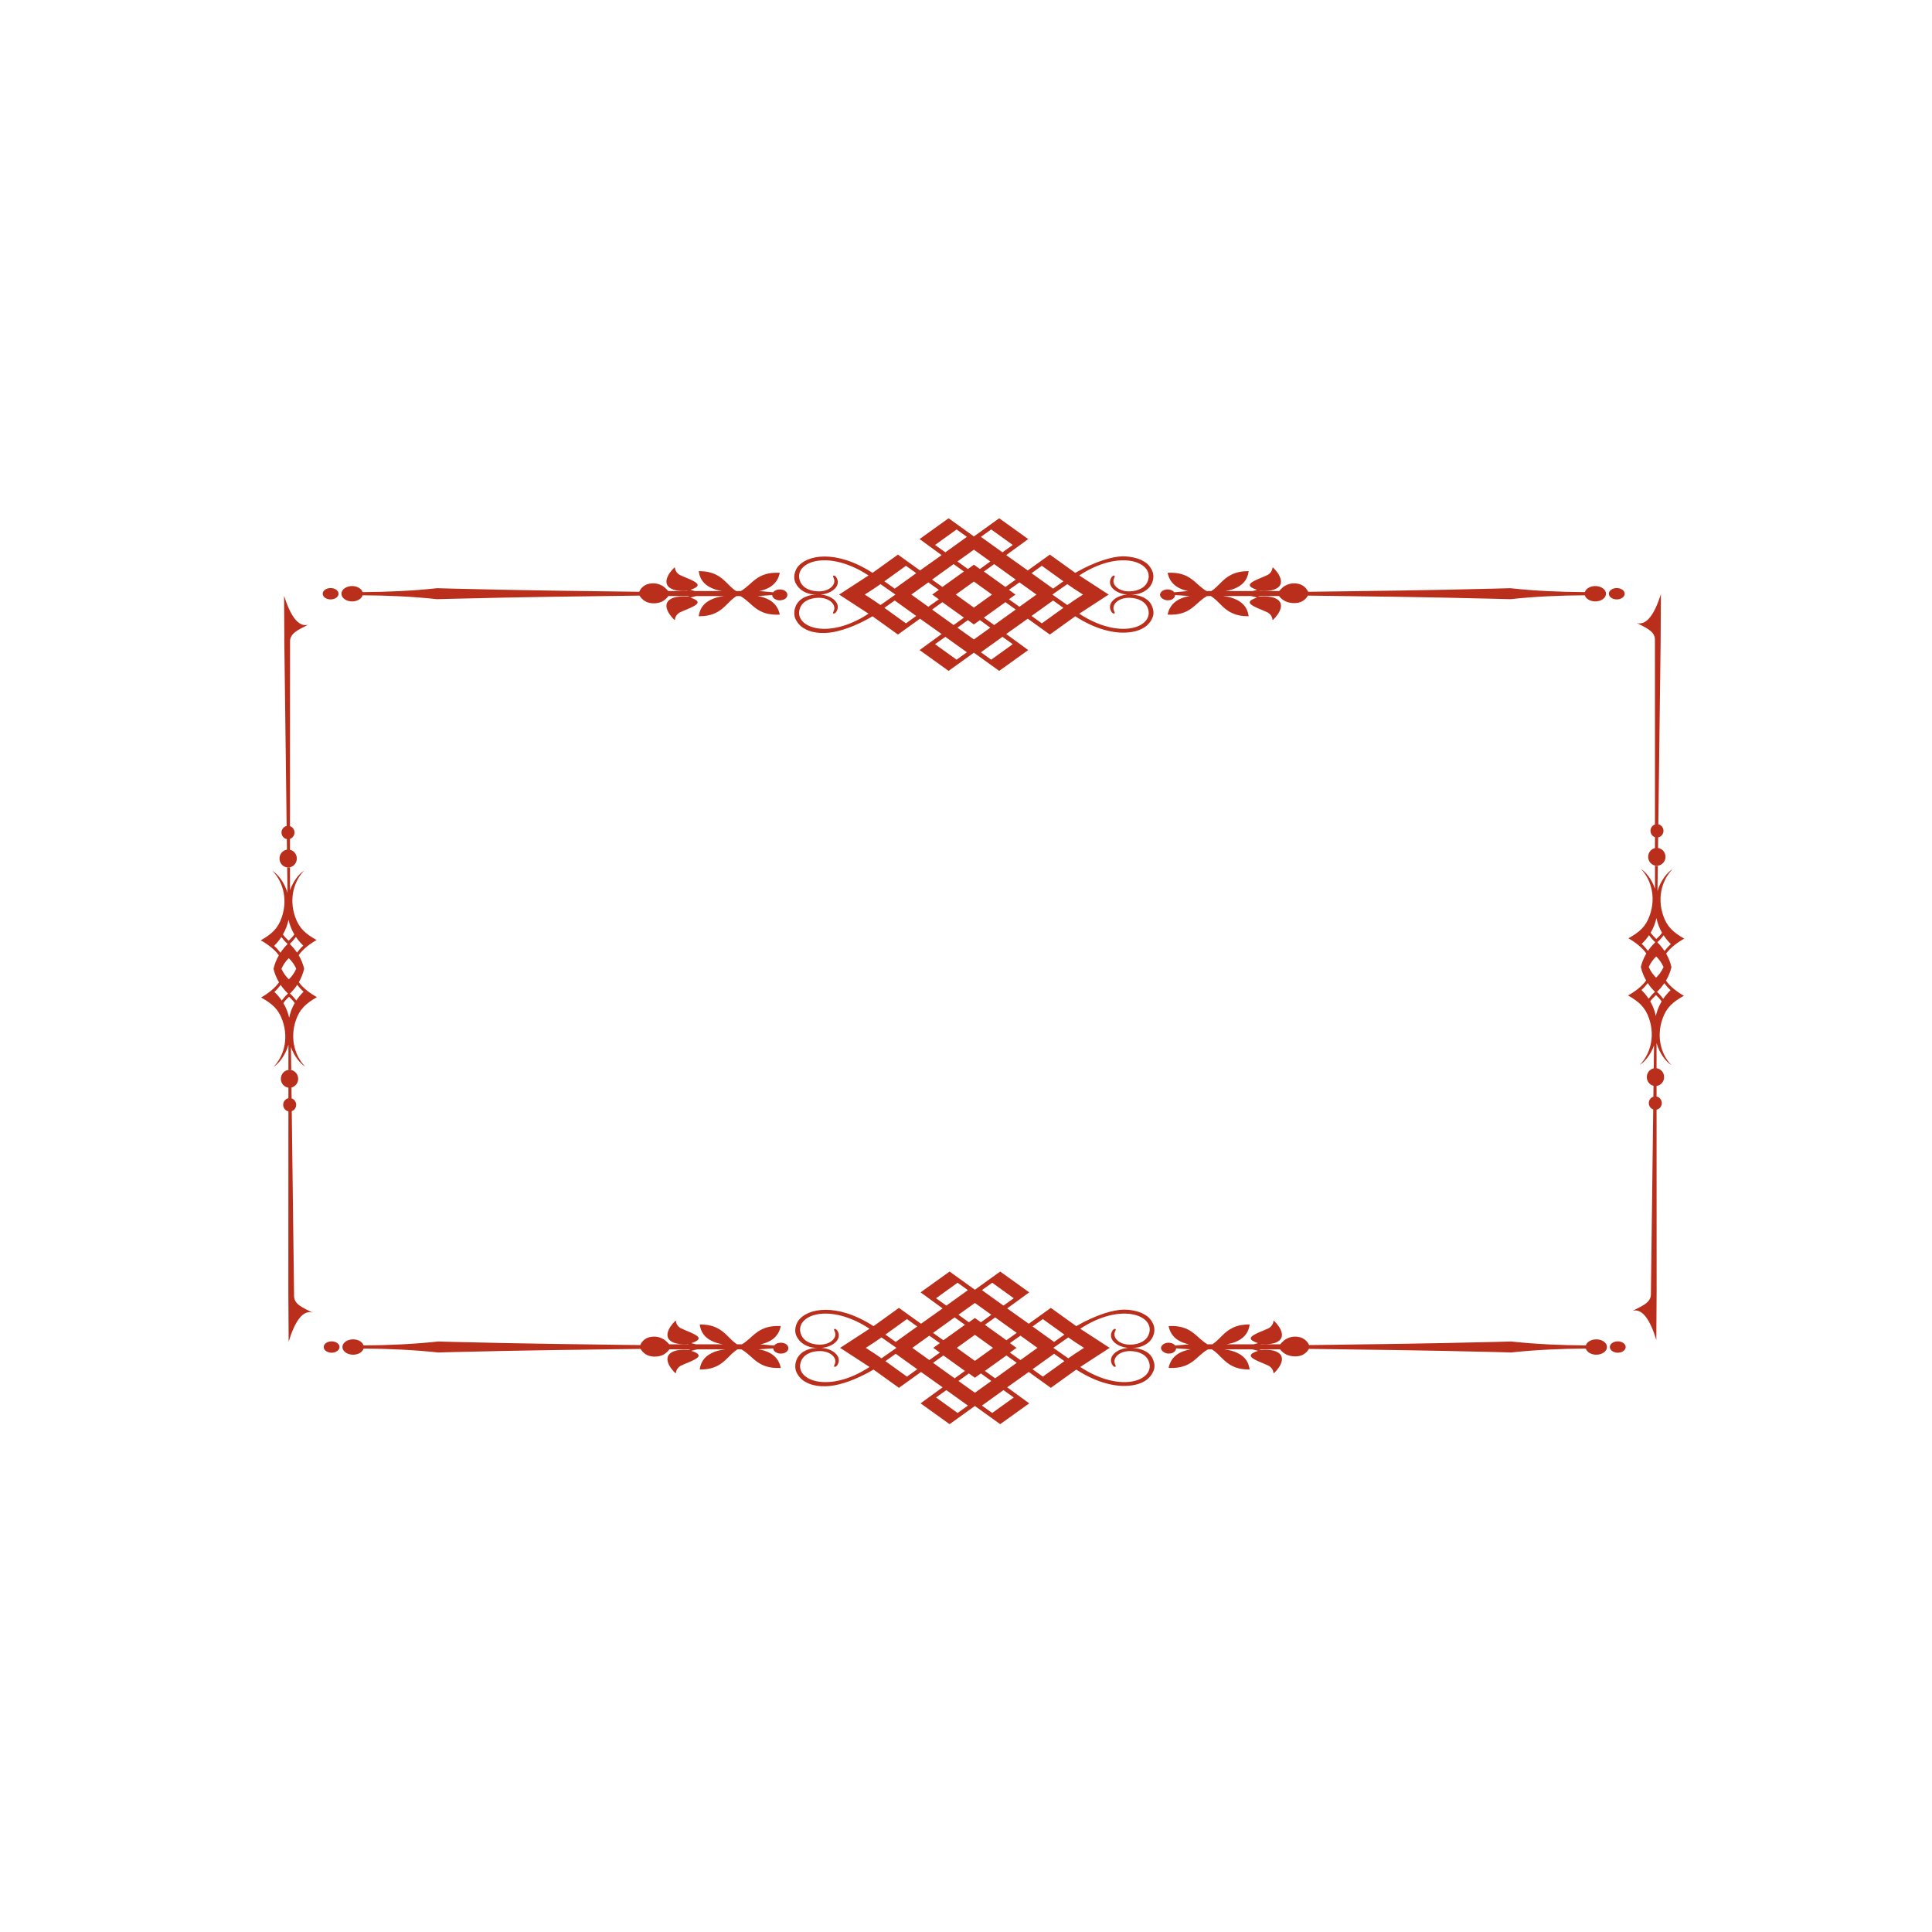 <?xml version="1.0" encoding="UTF-8" standalone="no"?>
<svg
   xmlns:dc="http://purl.org/dc/elements/1.1/"
   xmlns:cc="http://creativecommons.org/ns#"
   xmlns:rdf="http://www.w3.org/1999/02/22-rdf-syntax-ns#"
   xmlns:svg="http://www.w3.org/2000/svg"
   xmlns="http://www.w3.org/2000/svg"
   viewBox="0 0 2666.667 2666.667"
   height="2666.667"
   width="2666.667"
   xml:space="preserve"
   id="svg2"
   version="1.1"><defs
     id="defs6"><clipPath
       id="clipPath18"
       clipPathUnits="userSpaceOnUse"><path
         id="path16"
         d="M 0,2000 H 2000 V 0 H 0 Z" /></clipPath></defs><g
     transform="matrix(1.333,0,0,-1.333,0,2666.667)"
     id="g10"><g
       id="g12"><g
         clip-path="url(#clipPath18)"
         id="g14"><g
           transform="translate(1117.515,1365.057)"
           id="g20"><path
             id="path22"
             style="fill:#ba2f1c;fill-opacity:1;fill-rule:nonzero;stroke:none"
             d="m 0,0 c 0,0 16.7,10.797 29.293,19.044 0.404,0.264 0.854,0.497 1.29,0.743 -0.436,0.253 -0.886,0.489 -1.29,0.751 C 16.7,28.784 0,39.581 0,39.581 41.652,66.969 76.244,53.854 71.493,35.43 69.296,26.924 60.903,23.373 52.258,23.129 40.093,22.783 32.883,30.659 36.187,37.02 38.09,40.703 34.643,39.599 33.488,37.839 27.656,28.976 37.926,20.671 49.617,19.787 37.926,18.908 27.656,10.613 33.488,1.742 34.643,-0.012 38.09,-1.124 36.187,2.562 32.883,8.92 40.093,16.793 52.258,16.447 60.903,16.207 69.296,12.652 71.493,4.154 76.244,-14.27 41.652,-27.387 0,0 m -12.373,8.969 -15.476,10.818 15.476,10.825 C -8.124,27.562 -2.402,23.772 3.893,19.787 -2.402,15.802 -8.124,12.009 -12.373,8.969 m -26.357,-18.972 -10.667,7.66 22.306,15.996 10.669,-7.606 z m -23.183,17.17 -10.915,7.713 6.843,4.907 -6.843,4.915 10.915,7.713 17.609,-12.628 z m -26.182,-18.914 -10.664,7.658 22.307,16.003 10.68,-7.609 z m 19.246,-19.825 -22.321,-16.057 -10.667,7.65 22.31,16.011 z m -57.251,17.074 10.772,7.83 6.238,-4.479 6.234,4.479 10.772,-7.83 -17.006,-12.19 z m -0.909,-33.131 -22.32,16.057 10.675,7.604 22.309,-16.011 z m -25.398,51.934 10.682,7.609 22.307,-16.003 -10.67,-7.658 z m -21.471,15.482 17.609,12.626 10.913,-7.711 -6.849,-4.915 6.849,-4.907 -10.913,-7.713 z m -5.571,-29.79 -22.317,16.05 10.68,7.606 22.304,-15.996 z m -42.618,29.79 c 6.28,3.985 12.004,7.775 16.26,10.825 l 15.482,-10.825 -15.482,-10.818 c -4.256,3.04 -9.98,6.833 -16.26,10.818 M -289.67,4.154 c 2.192,8.498 10.585,12.053 19.238,12.293 12.158,0.346 19.362,-7.527 16.066,-13.885 -1.908,-3.686 1.544,-2.574 2.691,-0.82 5.845,8.871 -4.425,17.166 -16.118,18.045 11.693,0.884 21.963,9.189 16.118,18.052 -1.147,1.76 -4.599,2.864 -2.691,-0.819 3.296,-6.361 -3.908,-14.237 -16.066,-13.891 -8.653,0.244 -17.046,3.795 -19.238,12.301 -4.759,18.424 29.834,31.539 71.486,4.151 0,0 -16.703,-10.797 -29.288,-19.043 -0.405,-0.262 -0.858,-0.498 -1.285,-0.751 0.427,-0.244 0.88,-0.479 1.285,-0.743 C -234.887,10.797 -218.184,0 -218.184,0 c -41.652,-27.387 -76.245,-14.27 -71.486,4.154 m 110.221,45.428 10.667,-7.647 -22.304,-16.007 -10.68,7.604 z m 49.361,1.749 10.67,-7.663 -22.307,-15.999 -10.682,7.607 z m -19.241,19.82 22.32,16.06 10.664,-7.658 -22.309,-16.003 z m 57.245,-17.072 -10.772,-7.824 -6.234,4.474 -6.238,-4.474 -10.772,7.824 17.01,12.191 z m 0.914,33.132 22.321,-16.06 -10.678,-7.601 -22.31,16.003 z m 0.812,-67.424 -18.732,-13.484 -18.733,13.484 18.733,13.494 z m 24.586,15.489 -10.68,-7.607 -22.307,16.002 10.664,7.66 z m 27.042,14.306 22.308,-16.05 -10.669,-7.604 -22.306,16.007 z m -255.224,-5.621 c -0.553,-1.524 -1.7,-4.817 -0.885,-8.851 0.538,-2.666 1.698,-4.49 2.427,-5.611 1.949,-3 4.256,-4.655 5.391,-5.453 5.82,-4.088 12.48,-4.3 15.04,-4.259 -1.23,0.016 -14.378,-0.061 -20.429,-9.701 -2.231,-3.554 -2.553,-7.473 -2.553,-7.473 -0.294,-2.676 0.073,-4.89 0.419,-6.301 0.574,-1.584 1.62,-3.937 3.54,-6.343 3.539,-4.431 7.845,-6.282 10.474,-7.376 1.105,-0.459 5.262,-2.115 12.539,-2.508 6.891,-0.371 12.699,0.6 17.555,1.771 15.704,3.787 30.133,11.762 36.391,15.44 8.772,-6.299 17.544,-12.599 26.316,-18.898 l 22.863,16.422 22.343,-15.879 -22.81,-16.616 30.037,-21.553 26.206,18.823 26.199,-18.823 30.052,21.553 -22.809,16.616 22.335,15.879 22.868,-16.422 26.314,18.898 c 21.642,-13.984 40.941,-18.13 55.263,-16.625 2.374,0.249 12.025,1.077 18.864,7.063 4.564,3.994 6.291,8.996 6.547,10.215 0.225,1.067 0.293,2.125 0.293,2.125 0,0.001 0.079,1.234 -0.054,2.539 -0.247,2.419 -1.655,6.046 -2.553,7.476 -3.46,5.515 -10.264,9.15 -20.422,9.698 2.897,-0.081 8.455,0.202 13.882,3.522 1.516,0.927 4.038,2.506 6.123,5.606 2.145,3.189 2.661,6.253 2.802,7.302 0.322,2.38 0.041,4.21 -0.045,4.726 -0.39,2.323 -1.245,4.083 -1.873,5.158 -0.403,0.776 -0.911,1.628 -1.549,2.507 -1.167,1.61 -2.41,2.816 -3.466,3.688 -1.222,0.889 -3.151,2.177 -5.68,3.393 0,0 -7.931,3.813 -19.177,3.688 C 34.468,59.262 16.329,54.112 -4.131,42.278 l -26.314,18.905 -22.868,-16.411 -22.335,15.869 22.809,16.615 -30.052,21.559 -26.199,-18.826 -26.206,18.826 -30.037,-21.559 22.81,-16.615 -22.343,-15.869 -22.863,16.411 -26.316,-18.905 c -37.947,24.532 -68.705,18.787 -78.06,5.39 0.004,0.014 0.01,0.028 0.015,0.041 -0.559,-0.863 -1.276,-2.126 -1.864,-3.748" /></g><g
           transform="translate(342.347,1391.589)"
           id="g24"><path
             id="path26"
             style="fill:#ba2f1c;fill-opacity:1;fill-rule:nonzero;stroke:none"
             d="m 0,0 c -4.526,0 -8.195,-2.635 -8.195,-5.88 0,-3.252 3.669,-5.887 8.195,-5.887 4.527,0 8.198,2.635 8.198,5.887 C 8.198,-2.635 4.527,0 0,0" /></g><g
           transform="translate(1651.852,1393.66)"
           id="g28"><path
             id="path30"
             style="fill:#ba2f1c;fill-opacity:1;fill-rule:nonzero;stroke:none"
             d="m 0,0 c -5.309,0 -9.754,-2.689 -10.816,-6.27 -26.017,0.141 -51.997,1.313 -77.25,4.05 -5.364,-0.149 -10.728,-0.298 -16.107,-0.43 -69.844,-1.783 -140.028,-2.62 -177.933,-3.096 -5.104,-0.063 -10.186,-0.126 -15.241,-0.18 -0.568,1.256 -1.666,3.243 -3.695,5.024 -4.003,3.513 -8.715,3.658 -10.376,3.709 -6.015,0.185 -10.335,-2.714 -11.79,-3.792 -0.831,-0.732 -1.692,-1.552 -2.564,-2.467 -0.543,-0.57 -1.048,-1.133 -1.517,-1.685 h -20.548 c 0.325,0.071 0.653,0.134 0.978,0.204 8.477,-0.508 14.022,0.618 17.265,2.729 7.532,4.433 3.894,13.767 -4.293,21.625 0,0 0.004,-0.242 -0.033,-0.617 -0.125,0.109 -0.242,0.226 -0.363,0.343 0,0 0.099,-4.424 -4.517,-7.356 -0.319,-0.181 -0.645,-0.36 -0.997,-0.524 -4.601,-2.166 -10.465,-4.222 -14.116,-6.333 -5.004,-2.752 -6.415,-5.575 3.665,-8.851 -1.513,-0.469 -3.03,-0.868 -4.574,-1.22 h -28.082 c 4.625,0.751 8.553,1.97 11.777,3.613 7.298,3.588 11.246,9.312 12.22,16.95 -7.725,0.024 -13.25,-1.361 -17.604,-3.502 C -385.678,7.631 -389.7,0.04 -397.483,-5.137 h -5.129 c -12.121,7.138 -16.337,19.914 -39.804,18.913 0.004,-0.039 0.018,-0.078 0.029,-0.109 -0.15,-0.016 -0.285,0 -0.437,0 2.042,-9.851 8.837,-16.309 21.178,-18.804 l -14.296,-1.305 c -1.333,1.767 -3.9,2.971 -6.882,2.971 -1.128,0 -2.194,-0.18 -3.159,-0.485 -0.369,-0.097 -0.785,-0.237 -1.225,-0.446 -1.007,-0.476 -1.716,-1.103 -2.167,-1.583 -1.26,-1.461 -1.333,-2.637 -1.318,-3.131 0.089,-3.076 4.333,-5.645 7.869,-5.645 1.631,0 3.135,0.379 3.135,0.379 0.979,0.306 1.64,0.705 1.814,0.813 0.313,0.195 0.941,0.591 1.52,1.251 0.944,1.08 1.256,2.297 1.373,3.006 l 15.054,-1.04 c -13.438,-2.235 -20.76,-8.834 -22.896,-19.131 0.152,-0.008 0.287,0.008 0.437,0 -0.011,-0.039 -0.025,-0.078 -0.029,-0.117 23.687,-1.017 27.76,12.024 40.145,19.116 0.728,0.046 1.398,0.086 2.096,0.132 h 2.182 c 8.127,-5.167 12.124,-13.009 21.482,-17.396 4.354,-2.142 9.879,-3.525 17.604,-3.494 -0.974,7.615 -4.922,13.346 -12.209,16.934 -3.759,1.932 -8.463,3.253 -14.133,3.956 h 28.834 c 2.115,-0.406 4.13,-0.914 6.167,-1.555 -10.086,-3.276 -8.659,-6.098 -3.649,-8.859 3.657,-2.095 9.514,-4.167 14.1,-6.324 0.346,-0.165 0.678,-0.337 0.989,-0.516 4.624,-2.933 4.525,-7.366 4.525,-7.366 0.121,0.11 0.238,0.235 0.363,0.352 0.037,-0.391 0.033,-0.625 0.033,-0.625 8.187,7.865 11.825,17.193 4.289,21.634 -3.241,2.118 -8.784,3.229 -17.261,2.72 -0.861,0.188 -1.751,0.368 -2.645,0.539 h 22.034 c 0.56,-0.734 1.261,-1.54 2.131,-2.345 1.656,-1.532 3.327,-2.505 4.631,-3.122 1.988,-0.873 5.238,-1.955 9.29,-1.819 2.022,0.068 5.317,0.179 8.71,2.319 2.819,1.78 4.362,4.115 5.093,5.421 3.585,-0.042 11.904,-0.143 15.509,-0.187 37.905,-0.47 108.089,-1.298 177.933,-3.081 5.379,-0.141 10.743,-0.273 16.107,-0.43 0.026,0 0.086,0.008 0.121,0.016 25.21,2.705 51.14,3.877 77.096,4.026 1.029,-3.62 5.494,-6.348 10.849,-6.348 6.118,0 11.079,3.565 11.079,7.951 C 11.079,-3.557 6.118,0 0,0" /></g><g
           transform="translate(812.894,1388.675)"
           id="g32"><path
             id="path34"
             style="fill:#ba2f1c;fill-opacity:1;fill-rule:nonzero;stroke:none"
             d="m 0,0 c -0.156,0.108 -0.811,0.552 -1.75,0.875 -0.375,0.129 -0.728,0.209 -1.042,0.292 -0.257,0.068 -0.615,0.151 -1.045,0.219 0,0 -0.828,0.128 -1.644,0.128 -2.985,0 -5.545,-1.203 -6.882,-2.971 l -14.294,1.306 c 12.337,2.494 19.129,8.952 21.176,18.803 -0.148,0 -0.283,-0.015 -0.436,0 0.014,0.032 0.021,0.071 0.031,0.109 -23.465,1.001 -27.681,-11.774 -39.805,-18.912 h -5.123 c -7.791,5.176 -11.814,12.767 -20.976,17.06 -4.356,2.142 -9.881,3.526 -17.603,3.503 0.968,-7.639 4.92,-13.37 12.213,-16.951 3.229,-1.642 7.158,-2.862 11.786,-3.612 h -28.085 c -1.547,0.352 -3.062,0.75 -4.576,1.219 10.072,3.277 8.666,6.099 3.662,8.851 -3.65,2.111 -9.511,4.167 -14.115,6.333 -0.354,0.164 -0.677,0.344 -0.997,0.524 -4.617,2.932 -4.516,7.357 -4.516,7.357 -0.123,-0.117 -0.24,-0.235 -0.363,-0.344 -0.039,0.376 -0.031,0.618 -0.031,0.618 -8.187,-7.858 -11.822,-17.193 -4.299,-21.626 3.249,-2.111 8.79,-3.229 17.269,-2.729 0.321,-0.07 0.659,-0.133 0.978,-0.203 h -20.543 c -0.463,0.548 -0.969,1.113 -1.521,1.685 -0.907,0.939 -1.804,1.757 -2.657,2.466 -1.452,1.078 -5.726,3.946 -11.695,3.792 -1.737,-0.044 -7.156,-0.184 -11.179,-4.292 -1.568,-1.601 -2.425,-3.294 -2.893,-4.44 -3.701,0.042 -11.501,0.132 -15.236,0.179 -37.913,0.477 -108.1,1.313 -177.942,3.089 -5.375,0.14 -10.742,0.288 -16.102,0.437 -25.257,-2.728 -51.242,-3.909 -77.25,-4.05 -1.077,3.581 -5.51,6.27 -10.825,6.27 -6.115,0 -11.07,-3.557 -11.07,-7.951 0,-4.386 4.955,-7.951 11.07,-7.951 5.36,0 9.82,2.729 10.851,6.348 25.962,-0.14 51.887,-1.321 77.099,-4.026 0.041,-0.008 0.09,-0.015 0.125,-0.015 5.36,0.155 10.727,0.289 16.102,0.429 69.842,1.783 140.029,2.612 177.942,3.081 5.188,0.07 10.346,0.125 15.504,0.187 0.807,-1.361 2.634,-4.01 6,-5.9 3.374,-1.894 6.494,-2.013 8.375,-2.062 3.846,-0.101 6.909,0.903 8.749,1.687 1.161,0.598 2.635,1.508 4.125,2.875 1.124,1.031 1.974,2.063 2.604,2.947 H -98.8 c -0.899,-0.172 -1.783,-0.352 -2.645,-0.54 -8.479,0.509 -14.014,-0.609 -17.257,-2.72 -7.535,-4.441 -3.907,-13.769 4.287,-21.634 0,0 -0.008,0.235 0.031,0.626 0.123,-0.117 0.24,-0.242 0.363,-0.352 0,0 -0.103,4.433 4.523,7.365 0.319,0.18 0.642,0.351 0.99,0.516 4.587,2.158 10.445,4.222 14.1,6.325 5.015,2.76 6.44,5.582 -3.647,8.858 2.033,0.641 4.054,1.15 6.166,1.556 h 28.839 c -5.675,-0.704 -10.381,-2.025 -14.14,-3.956 -7.283,-3.589 -11.235,-9.32 -12.203,-16.935 7.722,-0.031 13.247,1.353 17.603,3.495 9.357,4.386 13.349,12.228 21.482,17.396 h 2.178 c 0.699,-0.055 1.368,-0.086 2.099,-0.133 12.384,-7.091 16.459,-20.132 40.145,-19.116 -0.01,0.039 -0.017,0.078 -0.031,0.117 0.153,0.008 0.288,-0.007 0.436,0 -2.136,10.297 -9.451,16.896 -22.896,19.132 l 15.06,1.04 c 0.101,-2.229 1.996,-4.129 4.693,-4.981 0.008,-0.062 0.018,-0.117 0.023,-0.179 0.002,0.054 0.016,0.11 0.016,0.172 0.659,-0.203 1.748,-0.469 3.104,-0.462 0.946,0.005 5.14,0.159 7.043,3.089 0.253,0.388 0.828,1.298 0.83,2.556 C 2.396,-2.542 1.484,-1.415 1.25,-1.125 0.785,-0.549 0.287,-0.199 0,0" /></g><g
           transform="translate(1674.096,1391.589)"
           id="g36"><path
             id="path38"
             style="fill:#ba2f1c;fill-opacity:1;fill-rule:nonzero;stroke:none"
             d="m 0,0 c -4.53,0 -8.205,-2.635 -8.205,-5.88 0,-3.252 3.675,-5.887 8.205,-5.887 4.523,0 8.198,2.635 8.198,5.887 C 8.198,-2.635 4.523,0 0,0" /></g><g
           transform="translate(1118.548,585.061)"
           id="g40"><path
             id="path42"
             style="fill:#ba2f1c;fill-opacity:1;fill-rule:nonzero;stroke:none"
             d="m 0,0 c 0,0 16.701,10.797 29.293,19.044 0.405,0.264 0.855,0.496 1.291,0.742 -0.436,0.254 -0.886,0.489 -1.291,0.751 C 16.701,28.783 0,39.58 0,39.58 41.652,66.968 76.244,53.854 71.494,35.429 69.296,26.924 60.903,23.372 52.258,23.129 40.093,22.783 32.884,30.658 36.188,37.02 c 1.902,3.682 -1.544,2.579 -2.7,0.819 C 27.656,28.976 37.926,20.67 49.617,19.786 37.926,18.908 27.656,10.613 33.488,1.741 c 1.156,-1.754 4.602,-2.865 2.7,0.82 -3.304,6.359 3.905,14.232 16.07,13.886 C 60.903,16.206 69.296,12.651 71.494,4.153 76.244,-14.271 41.652,-27.388 0,0 m -12.372,8.969 -15.477,10.817 15.477,10.826 C -8.123,27.562 -2.402,23.771 3.893,19.786 -2.402,15.802 -8.123,12.009 -12.372,8.969 m -26.358,-18.973 -10.666,7.661 22.306,15.996 10.669,-7.606 z m -23.182,17.17 -10.916,7.714 6.844,4.906 -6.844,4.915 10.916,7.714 17.609,-12.629 z m -26.182,-18.913 -10.664,7.657 22.307,16.004 10.68,-7.609 z m 19.246,-19.825 -22.322,-16.058 -10.666,7.65 22.309,16.011 z m -57.252,17.074 10.772,7.829 6.239,-4.478 6.234,4.478 10.771,-7.829 -17.005,-12.19 z m -0.908,-33.132 -22.32,16.058 10.674,7.603 22.309,-16.011 z m -25.398,51.935 10.682,7.609 22.306,-16.004 -10.669,-7.657 z m -21.472,15.481 17.609,12.626 10.913,-7.711 -6.848,-4.915 6.848,-4.906 -10.913,-7.714 z m -5.57,-29.79 -22.317,16.051 10.68,7.606 22.303,-15.996 z m -42.618,29.79 c 6.279,3.985 12.004,7.776 16.26,10.826 l 15.481,-10.826 -15.481,-10.817 c -4.256,3.04 -9.981,6.833 -16.26,10.817 M -289.669,4.153 c 2.191,8.498 10.584,12.053 19.238,12.294 12.157,0.346 19.361,-7.527 16.065,-13.886 -1.907,-3.685 1.545,-2.574 2.692,-0.82 5.844,8.872 -4.425,17.167 -16.119,18.045 11.694,0.884 21.963,9.19 16.119,18.053 -1.147,1.76 -4.599,2.863 -2.692,-0.819 3.296,-6.362 -3.908,-14.237 -16.065,-13.891 -8.654,0.243 -17.047,3.795 -19.238,12.3 -4.759,18.425 29.833,31.539 71.485,4.151 0,0 -16.703,-10.797 -29.287,-19.043 -0.405,-0.262 -0.859,-0.497 -1.286,-0.751 0.427,-0.243 0.881,-0.478 1.286,-0.742 C -234.887,10.797 -218.184,0 -218.184,0 c -41.652,-27.388 -76.244,-14.271 -71.485,4.153 m 110.221,45.429 10.666,-7.647 -22.303,-16.007 -10.68,7.603 z m 49.361,1.749 10.669,-7.663 -22.306,-15.999 -10.682,7.606 z m -19.241,19.819 22.32,16.061 10.663,-7.658 -22.309,-16.003 z m 57.244,-17.071 -10.771,-7.824 -6.234,4.474 -6.239,-4.474 -10.772,7.824 17.011,12.19 z m 0.914,33.132 22.322,-16.061 -10.679,-7.6 -22.309,16.003 z m 0.813,-67.425 -18.732,-13.483 -18.734,13.483 18.734,13.494 z m 24.586,15.489 -10.68,-7.606 -22.307,16.002 10.664,7.66 z M -38.73,49.582 -16.421,33.531 -27.09,25.928 -49.396,41.935 Z m -255.224,-5.621 c -0.552,-1.524 -1.699,-4.817 -0.885,-8.852 0.539,-2.666 1.699,-4.49 2.427,-5.611 1.949,-3 4.257,-4.654 5.392,-5.452 5.819,-4.089 12.48,-4.301 15.04,-4.26 -1.231,0.017 -14.379,-0.061 -20.429,-9.7 -2.231,-3.555 -2.554,-7.474 -2.554,-7.474 -0.294,-2.675 0.073,-4.889 0.419,-6.3 0.574,-1.584 1.62,-3.938 3.541,-6.343 3.538,-4.431 7.845,-6.282 10.474,-7.376 1.104,-0.459 5.262,-2.115 12.539,-2.508 6.89,-0.371 12.698,0.6 17.554,1.77 15.705,3.788 30.134,11.762 36.391,15.441 8.773,-6.3 17.545,-12.599 26.317,-18.899 l 22.862,16.422 22.343,-15.879 -22.809,-16.616 30.036,-21.553 26.207,18.824 26.199,-18.824 30.051,21.553 -22.808,16.616 22.334,15.879 22.868,-16.422 26.314,18.899 c 21.642,-13.984 40.941,-18.131 55.264,-16.626 2.373,0.25 12.024,1.077 18.864,7.063 4.563,3.994 6.291,8.996 6.547,10.215 0.224,1.068 0.292,2.126 0.292,2.126 0,0 0.079,1.234 -0.054,2.538 -0.247,2.42 -1.655,6.047 -2.552,7.477 -3.46,5.515 -10.265,9.149 -20.422,9.697 2.897,-0.081 8.455,0.202 13.881,3.523 1.517,0.926 4.039,2.506 6.123,5.605 2.146,3.19 2.662,6.254 2.802,7.302 0.322,2.38 0.042,4.211 -0.045,4.726 -0.389,2.324 -1.244,4.083 -1.872,5.158 -0.404,0.777 -0.911,1.629 -1.549,2.507 -1.168,1.611 -2.411,2.817 -3.466,3.689 -1.223,0.889 -3.151,2.177 -5.68,3.392 0,0 -7.931,3.813 -19.178,3.689 C 34.469,59.262 16.33,54.111 -4.131,42.277 l -26.314,18.906 -22.868,-16.412 -22.334,15.869 22.808,16.616 -30.051,21.558 -26.199,-18.826 -26.207,18.826 -30.036,-21.558 22.809,-16.616 -22.343,-15.869 -22.862,16.412 -26.317,-18.906 c -37.947,24.533 -68.705,18.787 -78.06,5.391 0.005,0.014 0.01,0.027 0.015,0.041 -0.559,-0.863 -1.276,-2.126 -1.864,-3.748" /></g><g
           transform="translate(343.38,611.592)"
           id="g44"><path
             id="path46"
             style="fill:#ba2f1c;fill-opacity:1;fill-rule:nonzero;stroke:none"
             d="m 0,0 c -4.526,0 -8.195,-2.635 -8.195,-5.879 0,-3.253 3.669,-5.888 8.195,-5.888 4.527,0 8.198,2.635 8.198,5.888 C 8.198,-2.635 4.527,0 0,0" /></g><g
           transform="translate(1652.887,613.664)"
           id="g48"><path
             id="path50"
             style="fill:#ba2f1c;fill-opacity:1;fill-rule:nonzero;stroke:none"
             d="m 0,0 c -5.31,0 -9.754,-2.689 -10.817,-6.271 -26.016,0.141 -51.996,1.314 -77.25,4.05 -5.364,-0.148 -10.727,-0.297 -16.106,-0.429 -69.845,-1.784 -140.028,-2.62 -177.934,-3.097 -5.104,-0.063 -10.186,-0.125 -15.241,-0.18 -0.568,1.256 -1.665,3.244 -3.694,5.025 -4.003,3.512 -8.715,3.658 -10.377,3.709 -6.014,0.185 -10.335,-2.714 -11.79,-3.792 -0.83,-0.733 -1.692,-1.552 -2.563,-2.467 -0.543,-0.57 -1.048,-1.134 -1.518,-1.685 h -20.547 c 0.324,0.071 0.652,0.133 0.978,0.203 8.477,-0.507 14.022,0.618 17.264,2.729 7.532,4.434 3.894,13.768 -4.292,21.626 0,0 0.004,-0.242 -0.033,-0.618 -0.125,0.11 -0.242,0.226 -0.363,0.344 0,0 0.099,-4.425 -4.518,-7.357 -0.318,-0.18 -0.645,-0.359 -0.997,-0.523 -4.6,-2.166 -10.465,-4.223 -14.116,-6.333 -5.003,-2.752 -6.415,-5.576 3.665,-8.851 -1.513,-0.47 -3.029,-0.868 -4.573,-1.22 h -28.082 c 4.625,0.75 8.552,1.97 11.776,3.613 7.299,3.588 11.247,9.311 12.22,16.95 -7.725,0.023 -13.25,-1.361 -17.603,-3.503 -9.167,-4.292 -13.19,-11.884 -20.973,-17.06 h -5.129 c -12.12,7.138 -16.336,19.913 -39.803,18.912 0.004,-0.038 0.018,-0.078 0.028,-0.109 -0.15,-0.016 -0.285,0 -0.437,0 2.043,-9.851 8.837,-16.309 21.179,-18.803 l -14.296,-1.305 c -1.333,1.766 -3.9,2.97 -6.883,2.97 -1.128,0 -2.193,-0.179 -3.158,-0.484 -0.369,-0.097 -0.786,-0.238 -1.226,-0.446 -1.007,-0.476 -1.715,-1.104 -2.167,-1.583 -1.259,-1.461 -1.333,-2.637 -1.318,-3.131 0.09,-3.076 4.333,-5.646 7.869,-5.646 1.631,0 3.136,0.38 3.136,0.38 0.979,0.305 1.639,0.705 1.813,0.813 0.314,0.195 0.942,0.59 1.52,1.251 0.945,1.079 1.257,2.297 1.373,3.006 l 15.054,-1.04 c -13.438,-2.236 -20.759,-8.835 -22.896,-19.131 0.152,-0.008 0.287,0.007 0.437,0 -0.01,-0.039 -0.024,-0.079 -0.028,-0.118 23.686,-1.016 27.759,12.025 40.145,19.117 0.727,0.046 1.398,0.086 2.095,0.132 h 2.182 c 8.127,-5.168 12.125,-13.009 21.483,-17.396 4.353,-2.143 9.878,-3.526 17.603,-3.494 -0.973,7.615 -4.921,13.346 -12.208,16.934 -3.759,1.931 -8.463,3.252 -14.134,3.956 h 28.834 c 2.115,-0.407 4.131,-0.915 6.167,-1.556 -10.086,-3.276 -8.659,-6.098 -3.649,-8.858 3.657,-2.095 9.515,-4.168 14.1,-6.325 0.347,-0.165 0.679,-0.336 0.989,-0.515 4.625,-2.933 4.526,-7.366 4.526,-7.366 0.121,0.11 0.238,0.235 0.363,0.352 0.037,-0.392 0.033,-0.625 0.033,-0.625 8.186,7.865 11.824,17.192 4.288,21.633 -3.24,2.119 -8.783,3.229 -17.26,2.72 -0.861,0.188 -1.751,0.369 -2.645,0.54 h 22.034 c 0.559,-0.734 1.26,-1.541 2.13,-2.345 1.656,-1.532 3.327,-2.505 4.631,-3.122 1.989,-0.873 5.239,-1.955 9.29,-1.82 2.023,0.069 5.318,0.179 8.71,2.32 2.82,1.78 4.363,4.115 5.094,5.421 3.584,-0.042 11.903,-0.143 15.508,-0.188 37.906,-0.469 108.089,-1.298 177.934,-3.08 5.379,-0.142 10.742,-0.274 16.106,-0.431 0.027,0 0.086,0.008 0.121,0.016 25.211,2.705 51.14,3.878 77.097,4.026 1.029,-3.619 5.493,-6.347 10.849,-6.347 6.117,0 11.078,3.564 11.078,7.951 C 11.078,-3.558 6.117,0 0,0" /></g><g
           transform="translate(813.928,608.679)"
           id="g52"><path
             id="path54"
             style="fill:#ba2f1c;fill-opacity:1;fill-rule:nonzero;stroke:none"
             d="m 0,0 c -0.156,0.108 -0.811,0.552 -1.75,0.875 -0.375,0.129 -0.728,0.208 -1.042,0.291 -0.257,0.068 -0.615,0.152 -1.045,0.22 0,0 -0.828,0.128 -1.644,0.128 -2.985,0 -5.545,-1.204 -6.882,-2.971 l -14.294,1.306 c 12.337,2.494 19.129,8.952 21.176,18.803 -0.148,0 -0.283,-0.015 -0.436,0 0.014,0.031 0.021,0.071 0.031,0.109 -23.465,1.001 -27.681,-11.775 -39.805,-18.912 h -5.123 c -7.791,5.175 -11.814,12.767 -20.976,17.059 -4.356,2.143 -9.881,3.527 -17.603,3.503 0.968,-7.639 4.92,-13.37 12.213,-16.95 3.229,-1.643 7.158,-2.862 11.786,-3.612 h -28.085 c -1.547,0.351 -3.062,0.75 -4.576,1.219 10.072,3.276 8.666,6.099 3.662,8.851 -3.65,2.11 -9.511,4.167 -14.115,6.333 -0.354,0.164 -0.677,0.344 -0.997,0.523 -4.617,2.932 -4.516,7.358 -4.516,7.358 -0.123,-0.118 -0.24,-0.235 -0.363,-0.344 -0.039,0.375 -0.031,0.617 -0.031,0.617 -8.187,-7.857 -11.822,-17.192 -4.299,-21.626 3.249,-2.111 8.79,-3.228 17.269,-2.728 0.321,-0.071 0.659,-0.133 0.978,-0.203 h -20.543 c -0.463,0.548 -0.969,1.113 -1.521,1.684 -0.907,0.94 -1.804,1.757 -2.657,2.467 -1.452,1.077 -5.726,3.945 -11.695,3.792 -1.737,-0.045 -7.156,-0.185 -11.179,-4.292 -1.568,-1.601 -2.425,-3.295 -2.893,-4.441 -3.701,0.043 -11.501,0.132 -15.236,0.179 -37.913,0.478 -108.1,1.314 -177.942,3.089 -5.375,0.141 -10.742,0.289 -16.102,0.438 -25.257,-2.729 -51.242,-3.91 -77.25,-4.05 -1.077,3.581 -5.51,6.27 -10.825,6.27 -6.115,0 -11.07,-3.557 -11.07,-7.951 0,-4.387 4.955,-7.951 11.07,-7.951 5.36,0 9.82,2.729 10.851,6.348 25.962,-0.141 51.887,-1.322 77.099,-4.027 0.041,-0.008 0.09,-0.015 0.125,-0.015 5.36,0.156 10.727,0.289 16.102,0.43 69.842,1.783 140.029,2.612 177.942,3.08 5.188,0.071 10.346,0.125 15.504,0.188 0.807,-1.361 2.634,-4.011 6,-5.9 3.374,-1.894 6.494,-2.013 8.375,-2.062 3.846,-0.102 6.909,0.902 8.749,1.687 1.161,0.597 2.635,1.507 4.125,2.875 1.124,1.031 1.974,2.063 2.604,2.947 H -98.8 c -0.899,-0.172 -1.783,-0.353 -2.645,-0.54 -8.479,0.509 -14.014,-0.61 -17.257,-2.72 -7.535,-4.441 -3.907,-13.769 4.287,-21.634 0,0 -0.008,0.234 0.031,0.625 0.123,-0.117 0.24,-0.242 0.363,-0.351 0,0 -0.103,4.432 4.523,7.365 0.319,0.18 0.642,0.35 0.99,0.516 4.587,2.157 10.445,4.221 14.1,6.325 5.015,2.759 6.44,5.582 -3.647,8.858 2.033,0.641 4.054,1.149 6.166,1.556 h 28.839 c -5.675,-0.704 -10.381,-2.026 -14.14,-3.956 -7.283,-3.589 -11.235,-9.32 -12.203,-16.935 7.722,-0.032 13.247,1.352 17.603,3.494 9.357,4.387 13.349,12.229 21.482,17.397 h 2.178 c 0.699,-0.055 1.368,-0.086 2.099,-0.133 12.384,-7.092 16.459,-20.133 40.145,-19.116 -0.01,0.039 -0.017,0.078 -0.031,0.117 0.153,0.008 0.288,-0.008 0.436,0 -2.136,10.297 -9.451,16.895 -22.896,19.132 l 15.06,1.04 c 0.101,-2.229 1.996,-4.129 4.693,-4.981 0.008,-0.062 0.018,-0.117 0.023,-0.179 0.002,0.054 0.016,0.109 0.016,0.172 0.659,-0.203 1.748,-0.469 3.104,-0.462 0.946,0.005 5.14,0.159 7.043,3.089 0.253,0.388 0.828,1.298 0.83,2.556 C 2.396,-2.542 1.484,-1.415 1.25,-1.125 0.785,-0.55 0.287,-0.199 0,0" /></g><g
           transform="translate(1675.13,611.592)"
           id="g56"><path
             id="path58"
             style="fill:#ba2f1c;fill-opacity:1;fill-rule:nonzero;stroke:none"
             d="m 0,0 c -4.531,0 -8.206,-2.635 -8.206,-5.879 0,-3.253 3.675,-5.888 8.206,-5.888 4.522,0 8.197,2.635 8.197,5.888 C 8.197,-2.635 4.522,0 0,0" /></g><g
           transform="translate(298.646,892.63)"
           id="g60"><path
             id="path62"
             style="fill:#ba2f1c;fill-opacity:1;fill-rule:nonzero;stroke:none"
             d="m 0,0 c -4.443,-0.576 -7.866,-4.497 -7.836,-9.233 0.028,-4.698 3.441,-8.546 7.834,-9.122 l -0.002,-10.934 c -3.11,-0.632 -5.448,-3.464 -5.427,-6.853 0.021,-3.356 2.348,-6.142 5.419,-6.769 l -0.065,-189.216 0.012,-0.007 0.302,-49.243 c 6.512,21.118 14.448,32.785 24.511,30.232 -10.154,5.115 -18.78,8.434 -18.89,16.945 L 3.451,-42.676 c 2.671,0.935 4.585,3.546 4.567,6.616 -0.02,3.106 -2.006,5.721 -4.735,6.594 l -0.138,11.267 c 3.999,0.949 6.974,4.657 6.947,9.076 -0.028,4.459 -3.106,8.165 -7.179,9.017 L 2.911,0.249 -0.002,0.262 Z" /></g><g
           transform="translate(304.733,1032.981)"
           id="g64"><path
             id="path66"
             style="fill:#ba2f1c;fill-opacity:1;fill-rule:nonzero;stroke:none"
             d="m 0,0 c -1.474,-2.222 -3.522,-4.461 -5.836,-6.578 -2.34,2.088 -4.421,4.302 -5.923,6.505 2.916,5.045 4.74,10.186 5.789,15.204 C -4.865,10.127 -2.972,5.008 0,0 m 9.28,-11.62 c -3.387,-3.047 -5.323,-5.902 -6.452,-7.252 -2.07,3.054 -4.582,6.087 -7.581,8.968 3.394,3.049 5.312,5.913 6.441,7.264 2.082,-3.083 4.564,-6.072 7.592,-8.98 m -30.176,-0.186 c 2.998,2.946 5.438,5.965 7.487,9.073 1.146,-1.337 3.1,-4.178 6.531,-7.184 -2.97,-2.918 -5.433,-5.981 -7.471,-9.061 -1.151,1.336 -3.11,4.167 -6.547,7.172 M 2,-35.527 c -1.966,-4.45 -4.456,-7.945 -7.591,-10.999 -3.178,3.015 -5.703,6.479 -7.724,10.904 1.966,4.449 4.449,7.934 7.589,10.992 3.173,-3.019 5.705,-6.474 7.726,-10.897 m -8.563,-25.724 c -3.393,-3.044 -5.312,-5.914 -6.441,-7.264 -2.087,3.085 -4.564,6.07 -7.598,8.981 3.399,3.045 5.323,5.902 6.458,7.253 2.076,-3.058 4.576,-6.086 7.581,-8.97 m 16.137,1.902 c -2.992,-2.947 -5.438,-5.963 -7.481,-9.073 -1.146,1.336 -3.099,4.183 -6.53,7.184 2.963,2.921 5.438,5.98 7.47,9.062 1.145,-1.336 3.116,-4.17 6.541,-7.173 m -14.92,-26.936 c -1.111,5.003 -2.998,10.124 -5.976,15.135 1.474,2.22 3.529,4.462 5.843,6.574 2.339,-2.084 4.415,-4.299 5.916,-6.501 -2.91,-5.048 -4.739,-10.193 -5.783,-15.208 M -7.044,43.086 c -3.325,11.11 -10.265,19.544 -15.633,22.706 9.659,-9.686 16.606,-27.614 9.734,-47.981 -3.994,-11.85 -10.629,-17.539 -21.809,-23.991 6.196,-3.321 14.621,-9.466 18.731,-15.487 -2.677,-4.645 -4.423,-9.371 -5.498,-14.005 1.132,-4.626 2.936,-9.333 5.67,-13.94 -4.036,-6.075 -12.384,-12.322 -18.539,-15.719 11.258,-6.315 17.962,-11.924 22.102,-23.715 7.122,-20.282 0.397,-38.3 -9.143,-48.1 5.323,3.226 12.164,11.747 15.353,22.896 l -0.013,-25.84 2.912,-0.013 -0.293,23.432 c 3.542,-9.9 9.862,-17.35 14.82,-20.273 -9.648,9.682 -16.589,27.615 -9.723,47.984 3.995,11.841 10.63,17.532 21.81,23.985 -6.202,3.322 -14.627,9.465 -18.732,15.49 2.672,4.64 4.423,9.369 5.498,14.008 -1.132,4.621 -2.941,9.325 -5.67,13.936 4.03,6.071 12.379,12.32 18.539,15.717 C 11.814,0.49 5.11,6.097 0.97,17.896 -6.146,38.177 0.568,56.19 10.102,65.994 5.179,63.002 -1.048,55.48 -4.468,45.536 l 0.004,23.686 -2.913,-0.018 z" /></g><g
           transform="translate(294.131,1383.527)"
           id="g68"><path
             id="path70"
             style="fill:#ba2f1c;fill-opacity:1;fill-rule:nonzero;stroke:none"
             d="m 0,0 0.303,-49.243 -0.011,-0.009 2.392,-189.022 c -3.063,-0.662 -5.356,-3.477 -5.335,-6.833 0.021,-3.391 2.393,-6.19 5.511,-6.785 l 0.136,-10.936 c -4.385,-0.627 -7.751,-4.518 -7.722,-9.212 0.029,-4.741 3.5,-8.614 7.944,-9.138 l 0.007,-0.164 2.912,0.018 0.004,0.292 c 4.062,0.899 7.089,4.637 7.062,9.103 -0.027,4.416 -3.049,8.088 -7.053,8.987 l -0.005,11.269 c 2.717,0.906 4.671,3.541 4.652,6.649 -0.019,3.068 -1.965,5.657 -4.648,6.557 l 0.053,191.359 c 0.005,8.515 8.589,11.943 18.679,17.178 C 14.85,-32.607 6.765,-21.035 0,0" /></g><g
           transform="translate(1715.288,894.394)"
           id="g72"><path
             id="path74"
             style="fill:#ba2f1c;fill-opacity:1;fill-rule:nonzero;stroke:none"
             d="M 0,0 C 4.442,-0.577 7.865,-4.498 7.837,-9.233 7.808,-13.932 4.395,-17.779 0.002,-18.355 L 0.004,-29.29 c 3.109,-0.631 5.447,-3.464 5.427,-6.853 -0.021,-3.355 -2.348,-6.141 -5.419,-6.768 l 0.065,-189.217 -0.012,-0.006 -0.302,-49.243 c -6.512,21.117 -14.449,32.784 -24.511,30.232 10.153,5.115 18.779,8.433 18.89,16.945 l 2.407,191.524 c -2.671,0.934 -4.585,3.545 -4.567,6.616 0.02,3.106 2.006,5.72 4.735,6.593 l 0.137,11.268 c -3.998,0.948 -6.973,4.657 -6.946,9.076 0.028,4.458 3.106,8.164 7.179,9.017 l 0.002,0.355 2.913,0.013 z" /></g><g
           transform="translate(1715.171,1049.877)"
           id="g76"><path
             id="path78"
             style="fill:#ba2f1c;fill-opacity:1;fill-rule:nonzero;stroke:none"
             d="m 0,0 c 1.049,-5.018 2.872,-10.159 5.789,-15.204 -1.502,-2.203 -3.584,-4.417 -5.923,-6.504 -2.314,2.116 -4.362,4.355 -5.837,6.577 C -2.998,-10.123 -1.105,-5.004 0,0 m -7.658,-17.771 c 1.129,-1.352 3.047,-4.215 6.44,-7.264 -2.999,-2.881 -5.511,-5.914 -7.58,-8.968 -1.13,1.35 -3.065,4.205 -6.453,7.252 3.028,2.908 5.511,5.897 7.593,8.98 M 8.378,-34.108 c -2.037,3.079 -4.501,6.142 -7.47,9.06 3.431,3.006 5.384,5.847 6.53,7.184 2.049,-3.108 4.49,-6.127 7.487,-9.073 -3.437,-3.004 -5.396,-5.836 -6.547,-7.171 m -8.623,-5.653 c 3.141,-3.058 5.624,-6.543 7.59,-10.991 -2.021,-4.425 -4.546,-7.889 -7.725,-10.905 -3.135,3.055 -5.624,6.549 -7.59,10.999 2.021,4.423 4.552,7.878 7.725,10.897 m 8.418,-27.652 c 1.136,-1.35 3.059,-4.208 6.459,-7.253 -3.034,-2.91 -5.512,-5.895 -7.599,-8.979 -1.129,1.349 -3.047,4.22 -6.44,7.263 3.005,2.884 5.505,5.913 7.58,8.969 m -17.176,0.106 c 2.032,-3.082 4.506,-6.141 7.47,-9.062 -3.431,-3.002 -5.384,-5.848 -6.53,-7.183 -2.043,3.109 -4.49,6.125 -7.481,9.072 3.425,3.003 5.396,5.837 6.541,7.173 m 2.595,-18.901 c 1.502,2.202 3.578,4.416 5.917,6.501 2.314,-2.113 4.368,-4.353 5.843,-6.574 -2.979,-5.011 -4.866,-10.133 -5.976,-15.136 -1.044,5.017 -2.874,10.162 -5.784,15.209 m 7.814,140.281 -2.912,0.018 0.003,-23.686 c -3.42,9.945 -9.646,17.467 -14.569,20.458 9.534,-9.804 16.248,-27.817 9.132,-48.098 -4.14,-11.799 -10.844,-17.406 -22.103,-23.72 6.16,-3.397 14.51,-9.646 18.539,-15.716 -2.728,-4.612 -4.538,-9.316 -5.669,-13.937 1.074,-4.64 2.826,-9.368 5.497,-14.009 -4.104,-6.024 -12.529,-12.168 -18.731,-15.489 11.179,-6.452 17.814,-12.144 21.809,-23.985 6.867,-20.368 -0.075,-38.302 -9.722,-47.985 4.958,2.925 11.277,10.373 14.819,20.275 l -0.293,-23.432 2.913,0.013 -0.014,25.839 c 3.189,-11.15 10.031,-19.67 15.353,-22.896 -9.539,9.801 -16.265,27.818 -9.143,48.101 4.14,11.791 10.844,17.4 22.103,23.715 -6.155,3.397 -14.504,9.643 -18.539,15.718 2.733,4.608 4.538,9.314 5.669,13.94 -1.074,4.634 -2.82,9.36 -5.497,14.005 4.11,6.021 12.535,12.166 18.73,15.487 C 17.602,-14.859 10.967,-9.169 6.973,2.68 0.102,23.047 7.048,40.976 16.707,50.661 11.339,47.499 4.399,39.065 1.073,27.955 Z" /></g><g
           transform="translate(1719.802,1385.291)"
           id="g80"><path
             id="path82"
             style="fill:#ba2f1c;fill-opacity:1;fill-rule:nonzero;stroke:none"
             d="m 0,0 -0.303,-49.244 0.012,-0.008 -2.393,-189.022 c 3.064,-0.662 5.356,-3.477 5.335,-6.833 -0.02,-3.391 -2.393,-6.19 -5.51,-6.785 l -0.136,-10.936 c 4.385,-0.627 7.75,-4.518 7.722,-9.212 -0.03,-4.741 -3.5,-8.614 -7.945,-9.138 l -0.007,-0.164 -2.912,0.018 -0.004,0.292 c -4.061,0.899 -7.089,4.637 -7.061,9.103 0.026,4.416 3.048,8.088 7.052,8.987 l 0.005,11.269 c -2.716,0.906 -4.67,3.541 -4.652,6.649 0.02,3.068 1.966,5.657 4.648,6.557 l -0.052,191.359 c -0.005,8.515 -8.59,11.943 -18.68,17.178 C -14.85,-32.607 -6.765,-21.035 0,0" /></g></g></g></g></svg>